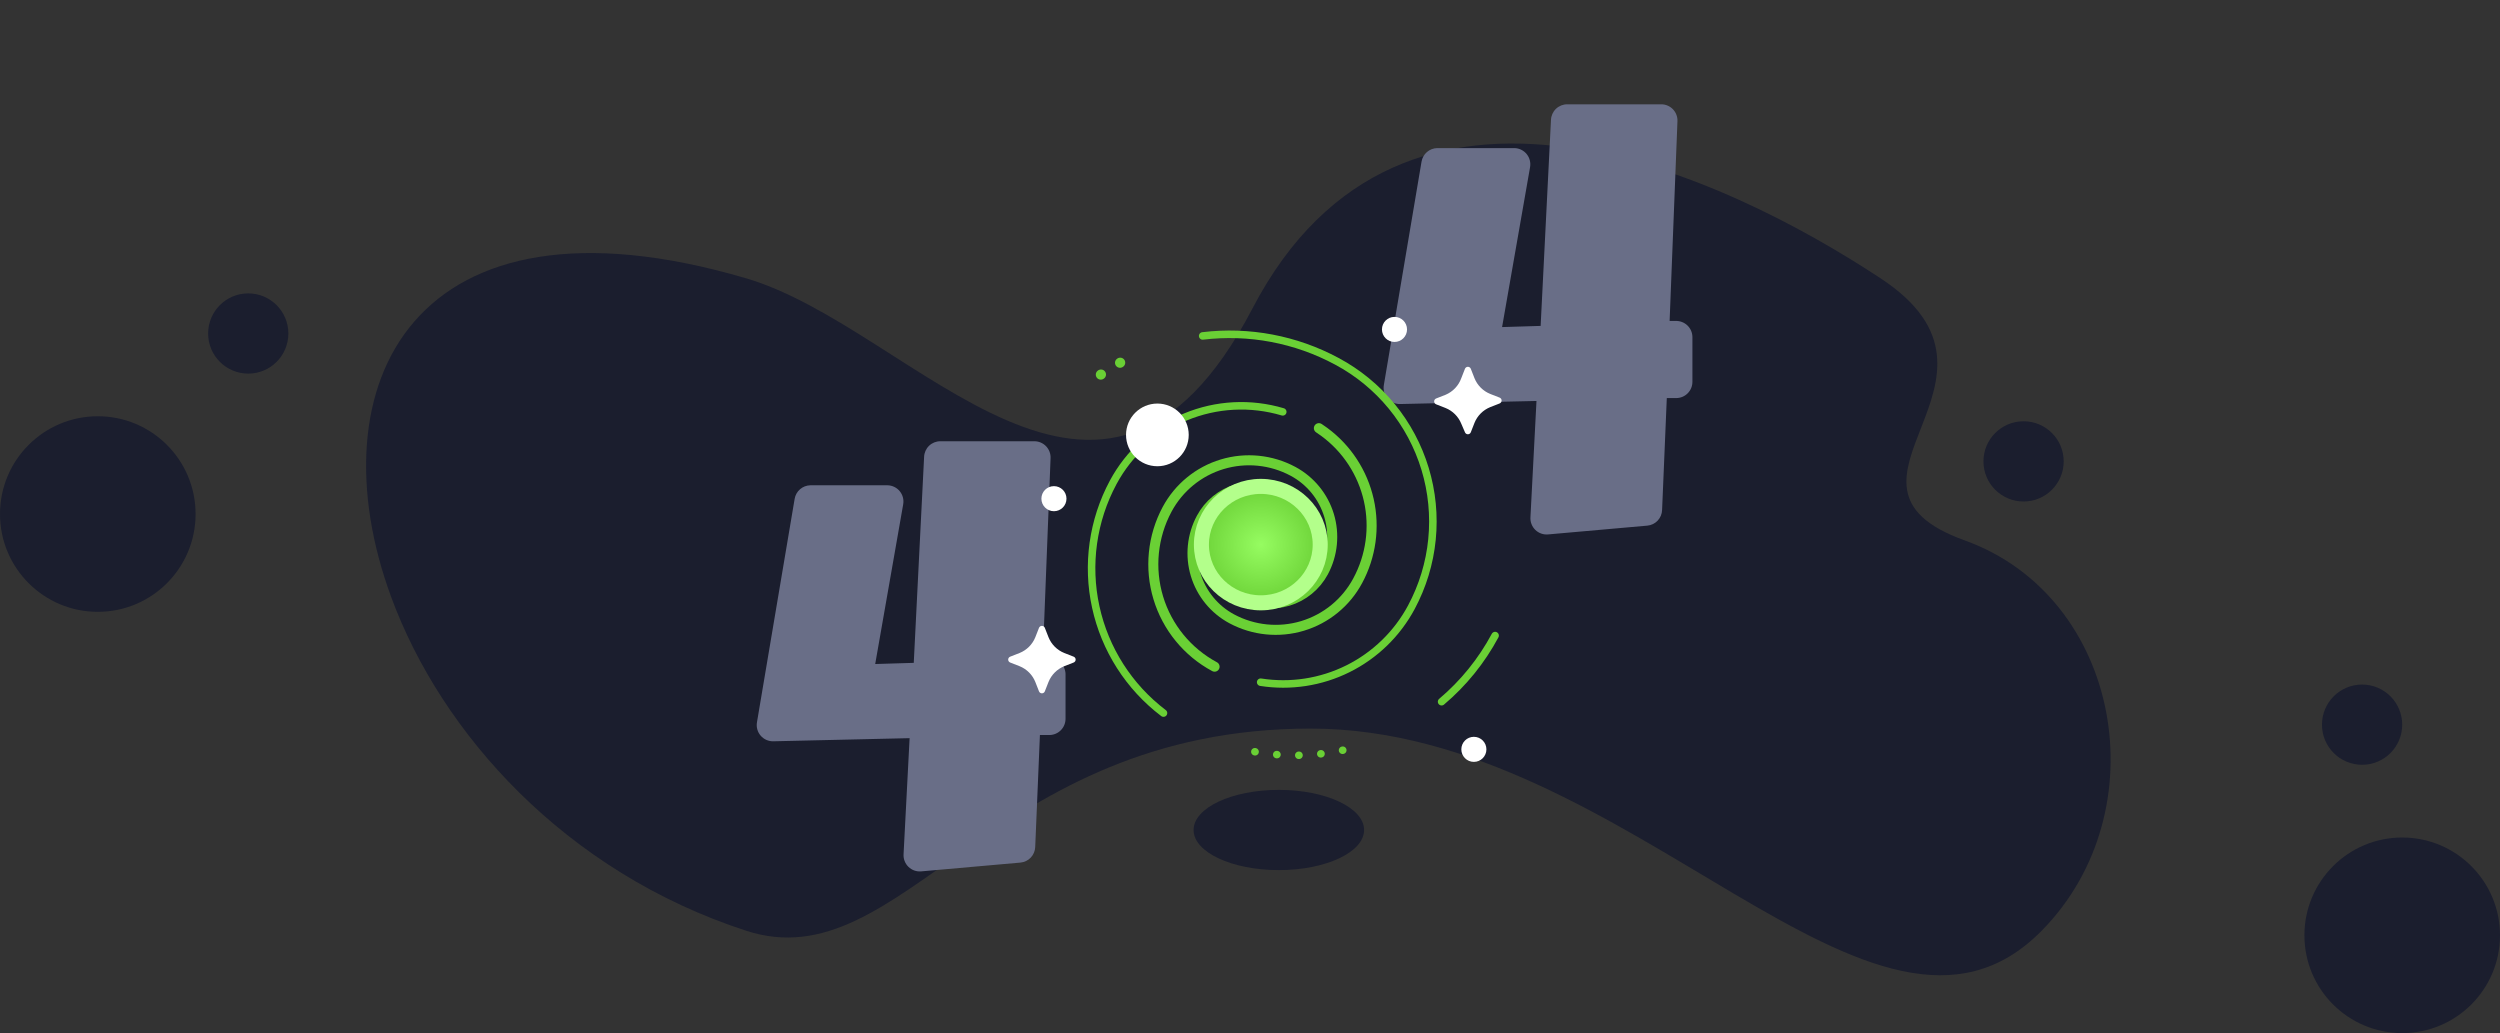 <svg width="997" height="412" viewBox="0 0 997 412" fill="none" xmlns="http://www.w3.org/2000/svg">
<rect x="0" y="0" width="997" height="412" fill="#333333" stroke="none"/>
<path d="M297.595 111.001C365.108 130.867 439.5 237.977 499.5 122.988C559.5 7.999 688.5 70.501 750 111.001C811.5 151.502 721 193.003 783.5 215.501C846 237.999 861.241 323.48 814.208 371.19C747.337 439.024 650.5 290.56 522.691 290.56C394.881 290.56 359.991 391.489 297.595 371.19C225.375 347.696 175.972 292.457 155.966 237.999C125.089 153.949 164.236 71.759 297.595 111.001Z" fill="#1B1E2E"/>
<path d="M418.625 293.126H414.718L412.843 337.751C412.796 339.335 412.168 340.847 411.079 341.999C409.99 343.152 408.516 343.864 406.937 344.001L367.406 347.501C366.473 347.589 365.531 347.473 364.647 347.162C363.763 346.85 362.957 346.35 362.285 345.696C361.614 345.042 361.092 344.25 360.757 343.375C360.421 342.499 360.28 341.561 360.343 340.626L362.75 294.376L308.406 295.626C307.451 295.649 306.503 295.46 305.629 295.073C304.756 294.686 303.979 294.11 303.354 293.387C302.73 292.664 302.273 291.812 302.017 290.891C301.762 289.971 301.713 289.005 301.875 288.063L316.906 198.938C317.154 197.45 317.914 196.095 319.055 195.107C320.197 194.12 321.647 193.563 323.156 193.532H353.937C354.875 193.549 355.798 193.769 356.642 194.178C357.486 194.587 358.231 195.174 358.826 195.899C359.42 196.625 359.85 197.471 360.085 198.378C360.32 199.286 360.355 200.235 360.187 201.157L349.031 264.813L364.406 264.345L368.531 182.22C368.588 180.542 369.294 178.953 370.501 177.786C371.708 176.62 373.321 175.969 375 175.97H412.5C413.373 175.969 414.238 176.145 415.042 176.488C415.846 176.83 416.572 177.332 417.176 177.963C417.781 178.593 418.251 179.34 418.559 180.158C418.867 180.975 419.006 181.847 418.968 182.72L415.843 262.501H418.125C418.985 262.455 419.845 262.581 420.656 262.871C421.466 263.162 422.21 263.612 422.845 264.194C423.479 264.776 423.991 265.479 424.351 266.261C424.71 267.044 424.909 267.89 424.937 268.751V286.595C424.954 288.294 424.301 289.932 423.12 291.155C421.939 292.377 420.324 293.085 418.625 293.126Z" fill="#696E87"/>
<path d="M668.625 158.751H664.718L662.843 203.376C662.796 204.96 662.168 206.472 661.079 207.624C659.99 208.777 658.516 209.489 656.937 209.626L617.406 213.126C616.473 213.214 615.531 213.098 614.647 212.787C613.763 212.475 612.957 211.975 612.285 211.321C611.614 210.667 611.092 209.875 610.757 209C610.421 208.124 610.28 207.186 610.343 206.251L612.75 159.907L558.406 161.126C557.451 161.149 556.503 160.96 555.629 160.573C554.756 160.186 553.979 159.61 553.354 158.887C552.73 158.164 552.273 157.312 552.017 156.391C551.762 155.471 551.713 154.505 551.875 153.563L566.906 64.47C567.154 62.981 567.914 61.626 569.055 60.639C570.197 59.651 571.647 59.094 573.156 59.063H603.937C604.875 59.08 605.798 59.3 606.642 59.709C607.486 60.118 608.231 60.705 608.826 61.431C609.42 62.156 609.85 63.002 610.085 63.91C610.32 64.818 610.355 65.766 610.187 66.689L599.031 130.438L614.406 129.97L618.531 47.845C618.588 46.167 619.294 44.578 620.501 43.411C621.708 42.245 623.321 41.594 625 41.595H662.5C663.373 41.594 664.238 41.77 665.042 42.113C665.846 42.455 666.572 42.957 667.176 43.588C667.781 44.218 668.251 44.965 668.559 45.783C668.867 46.6 669.006 47.472 668.968 48.345L665.843 128.001H668.125C668.995 127.955 669.865 128.084 670.684 128.383C671.503 128.681 672.253 129.142 672.889 129.737C673.525 130.333 674.035 131.05 674.387 131.848C674.738 132.645 674.926 133.505 674.937 134.376V152.22C674.954 153.919 674.301 155.557 673.12 156.78C671.939 158.002 670.324 158.71 668.625 158.751Z" fill="#696E87"/>
<path d="M525.969 170.751L528.126 172.251C537.129 178.881 543.435 188.54 545.881 199.45C548.328 210.361 546.75 221.787 541.438 231.626C536.788 240.295 528.885 246.762 519.467 249.605C510.05 252.447 499.889 251.432 491.219 246.783C484.283 243.06 479.11 236.736 476.836 229.199C474.562 221.663 475.374 213.533 479.094 206.595C480.567 203.845 482.567 201.413 484.981 199.436C487.394 197.459 490.173 195.977 493.159 195.075C496.145 194.172 499.28 193.867 502.384 194.176C505.488 194.485 508.501 195.403 511.251 196.876C515.687 199.261 518.996 203.309 520.45 208.132C521.903 212.954 521.382 218.157 519.001 222.595C518.062 224.357 516.785 225.916 515.243 227.183C513.701 228.451 511.925 229.402 510.015 229.983C508.105 230.563 506.1 230.761 504.113 230.566C502.127 230.371 500.198 229.786 498.438 228.845C497.03 228.091 495.784 227.066 494.772 225.83C493.76 224.594 493.001 223.17 492.54 221.641C492.078 220.111 491.923 218.506 492.082 216.916C492.242 215.326 492.713 213.784 493.469 212.376C494.688 210.106 496.759 208.412 499.226 207.668C501.693 206.924 504.354 207.19 506.626 208.408C508.434 209.392 509.778 211.054 510.364 213.028C510.949 215.002 510.729 217.127 509.751 218.939C508.963 220.389 507.634 221.47 506.053 221.944C504.473 222.418 502.769 222.248 501.313 221.47C500.735 221.162 500.224 220.742 499.808 220.236C499.393 219.729 499.082 219.145 498.893 218.518C498.704 217.89 498.642 217.232 498.708 216.58C498.775 215.928 498.97 215.296 499.282 214.72C499.514 214.251 499.837 213.833 500.232 213.489C500.627 213.145 501.086 212.883 501.583 212.717C502.08 212.552 502.604 212.486 503.126 212.524C503.649 212.562 504.158 212.703 504.626 212.939C505.001 213.13 505.334 213.394 505.605 213.716C505.875 214.039 506.078 214.413 506.201 214.816C506.323 215.218 506.363 215.642 506.318 216.06C506.273 216.479 506.144 216.884 505.938 217.251" stroke="#6AD035" stroke-width="4" stroke-miterlimit="10" stroke-linecap="round"/>
<path d="M464 284.375C450.246 273.942 440.668 258.943 436.99 242.077C433.312 225.211 435.776 207.586 443.937 192.375C450.251 180.62 460.426 171.403 472.745 166.279C485.065 161.156 498.775 160.439 511.562 164.25" stroke="#6AD035" stroke-width="3" stroke-miterlimit="10" stroke-linecap="round"/>
<path d="M535.5 299.186C521.964 302.114 507.936 301.889 494.5 298.53" stroke="#6AD035" stroke-width="3" stroke-miterlimit="10" stroke-linecap="round" stroke-dasharray="0.09 8.71"/>
<path d="M596.25 253.467C590.866 263.528 583.623 272.478 574.906 279.842" stroke="#6AD035" stroke-width="3" stroke-miterlimit="10" stroke-linecap="round"/>
<path d="M484.375 265.874C473.548 260.059 465.472 250.184 461.921 238.418C458.37 226.652 459.635 213.958 465.438 203.124C470.087 194.455 477.99 187.988 487.408 185.146C496.826 182.304 506.987 183.319 515.656 187.968C522.584 191.69 527.752 198.009 530.025 205.538C532.298 213.067 531.491 221.19 527.781 228.124C524.801 233.672 519.739 237.81 513.709 239.627C507.679 241.443 501.174 240.79 495.625 237.812C491.188 235.428 487.879 231.379 486.426 226.557C484.973 221.734 485.494 216.531 487.875 212.093C488.814 210.332 490.091 208.772 491.633 207.505C493.174 206.237 494.951 205.286 496.861 204.706C498.77 204.125 500.776 203.927 502.762 204.122C504.749 204.317 506.677 204.902 508.438 205.843C509.846 206.597 511.092 207.622 512.104 208.858C513.116 210.094 513.874 211.518 514.336 213.047C514.797 214.577 514.953 216.182 514.793 217.772C514.634 219.362 514.162 220.904 513.406 222.312C512.188 224.582 510.117 226.276 507.65 227.02C505.183 227.764 502.521 227.498 500.25 226.28C498.442 225.296 497.098 223.634 496.512 221.66C495.926 219.686 496.147 217.561 497.125 215.749C497.912 214.299 499.241 213.219 500.822 212.744C502.403 212.27 504.107 212.44 505.563 213.218C506.141 213.526 506.652 213.946 507.067 214.452C507.483 214.959 507.794 215.543 507.982 216.17C508.171 216.798 508.234 217.456 508.167 218.108C508.101 218.76 507.906 219.392 507.594 219.968C507.348 220.432 507.012 220.842 506.606 221.175C506.201 221.509 505.733 221.758 505.23 221.909C504.727 222.06 504.199 222.11 503.677 222.056C503.155 222.002 502.649 221.844 502.188 221.593C501.812 221.402 501.479 221.138 501.208 220.815C500.938 220.493 500.735 220.119 500.612 219.716C500.49 219.314 500.45 218.89 500.495 218.472C500.54 218.053 500.669 217.648 500.875 217.28" stroke="#6AD035" stroke-width="4" stroke-miterlimit="10" stroke-linecap="round"/>
<path d="M479.625 133.968C498.086 131.742 516.784 135.278 533.156 144.093C541.55 148.581 548.976 154.68 555.011 162.04C561.046 169.4 565.572 177.877 568.329 186.987C571.086 196.097 572.02 205.661 571.079 215.133C570.138 224.604 567.34 233.797 562.844 242.187C557.162 252.784 548.326 261.352 537.56 266.704C526.793 272.057 514.628 273.929 502.75 272.062" stroke="#6AD035" stroke-width="3" stroke-miterlimit="10" stroke-linecap="round"/>
<path d="M439 149.405C442.901 146.712 447.007 144.33 451.281 142.28" stroke="#6AD035" stroke-width="4" stroke-miterlimit="10" stroke-linecap="round" stroke-dasharray="0.09 8.92"/>
<path d="M502.813 240.407C515.895 240.407 526.5 230.011 526.5 217.188C526.5 204.365 515.895 193.969 502.813 193.969C489.73 193.969 479.125 204.365 479.125 217.188C479.125 230.011 489.73 240.407 502.813 240.407Z" fill="url(#paint0_radial)" stroke="#B3FF8B" stroke-width="6" stroke-linecap="round" stroke-linejoin="round"/>
<path d="M461.562 185.938C468.466 185.938 474.062 180.341 474.062 173.438C474.062 166.534 468.466 160.938 461.562 160.938C454.659 160.938 449.062 166.534 449.062 173.438C449.062 180.341 454.659 185.938 461.562 185.938Z" fill="white"/>
<path d="M412.876 254.156L414.344 250.406C414.433 250.167 414.593 249.961 414.802 249.815C415.012 249.669 415.261 249.591 415.516 249.591C415.771 249.591 416.02 249.669 416.23 249.815C416.439 249.961 416.599 250.167 416.688 250.406L418.157 254.156C418.727 255.563 419.574 256.842 420.648 257.915C421.722 258.989 423 259.836 424.407 260.406L428.157 261.875C428.396 261.964 428.602 262.124 428.748 262.333C428.894 262.543 428.972 262.792 428.972 263.047C428.972 263.302 428.894 263.551 428.748 263.761C428.602 263.97 428.396 264.13 428.157 264.219L424.407 265.688C423 266.258 421.722 267.105 420.648 268.179C419.574 269.252 418.727 270.531 418.157 271.938L416.688 275.688C416.599 275.927 416.439 276.133 416.23 276.279C416.02 276.425 415.771 276.503 415.516 276.503C415.261 276.503 415.012 276.425 414.802 276.279C414.593 276.133 414.433 275.927 414.344 275.688L412.876 271.938C412.305 270.531 411.458 269.252 410.384 268.179C409.311 267.105 408.033 266.258 406.626 265.688L402.876 264.219C402.636 264.13 402.43 263.97 402.284 263.761C402.139 263.551 402.061 263.302 402.061 263.047C402.061 262.792 402.139 262.543 402.284 262.333C402.43 262.124 402.636 261.964 402.876 261.875L406.626 260.406C408.033 259.836 409.311 258.989 410.384 257.915C411.458 256.842 412.305 255.563 412.876 254.156Z" fill="white"/>
<path d="M582.751 150.842L584.219 147.092C584.308 146.853 584.468 146.647 584.677 146.501C584.887 146.355 585.136 146.277 585.391 146.277C585.646 146.277 585.895 146.355 586.105 146.501C586.314 146.647 586.474 146.853 586.563 147.092L588.032 150.842C588.602 152.249 589.449 153.528 590.523 154.601C591.597 155.675 592.875 156.522 594.282 157.092L598.032 158.561C598.271 158.65 598.477 158.81 598.623 159.019C598.769 159.229 598.847 159.478 598.847 159.733C598.847 159.988 598.769 160.237 598.623 160.447C598.477 160.656 598.271 160.816 598.032 160.905L594.282 162.374C592.875 162.944 591.597 163.791 590.523 164.865C589.449 165.938 588.602 167.217 588.032 168.624L586.563 172.374C586.474 172.613 586.314 172.819 586.105 172.965C585.895 173.111 585.646 173.189 585.391 173.189C585.136 173.189 584.887 173.111 584.677 172.965C584.468 172.819 584.308 172.613 584.219 172.374L582.751 168.967C582.18 167.56 581.333 166.282 580.259 165.209C579.186 164.135 577.908 163.288 576.501 162.717L572.751 161.249C572.511 161.16 572.305 161 572.159 160.79C572.014 160.581 571.936 160.332 571.936 160.077C571.936 159.822 572.014 159.573 572.159 159.363C572.305 159.154 572.511 158.994 572.751 158.905L576.501 157.436C577.94 156.827 579.239 155.927 580.315 154.792C581.39 153.658 582.219 152.313 582.751 150.842Z" fill="white"/>
<path d="M587.781 303.842C590.543 303.842 592.781 301.604 592.781 298.842C592.781 296.081 590.543 293.842 587.781 293.842C585.02 293.842 582.781 296.081 582.781 298.842C582.781 301.604 585.02 303.842 587.781 303.842Z" fill="white"/>
<path d="M420.313 203.873C423.074 203.873 425.312 201.634 425.312 198.873C425.312 196.112 423.074 193.873 420.313 193.873C417.551 193.873 415.312 196.112 415.312 198.873C415.312 201.634 417.551 203.873 420.313 203.873Z" fill="white"/>
<path d="M556.125 136.374C558.886 136.374 561.125 134.135 561.125 131.374C561.125 128.613 558.886 126.374 556.125 126.374C553.364 126.374 551.125 128.613 551.125 131.374C551.125 134.135 553.364 136.374 556.125 136.374Z" fill="white"/>
<ellipse cx="510" cy="331" rx="34" ry="16" fill="#1B1E2E"/>
<circle cx="958" cy="373" r="39" fill="#1B1E2E"/>
<circle cx="39" cy="205" r="39" fill="#1B1E2E"/>
<circle cx="942" cy="289" r="16" fill="#1B1E2E"/>
<circle cx="99" cy="133" r="16" fill="#1B1E2E"/>
<circle cx="807" cy="184" r="16" fill="#1B1E2E"/>
<defs>
<radialGradient id="paint0_radial" cx="0" cy="0" r="1" gradientUnits="userSpaceOnUse" gradientTransform="translate(502.813 217.188) rotate(90) scale(23.219 23.688)">
<stop stop-color="#96FC61"/>
<stop offset="1" stop-color="#6DD338"/>
</radialGradient>
</defs>
</svg>
